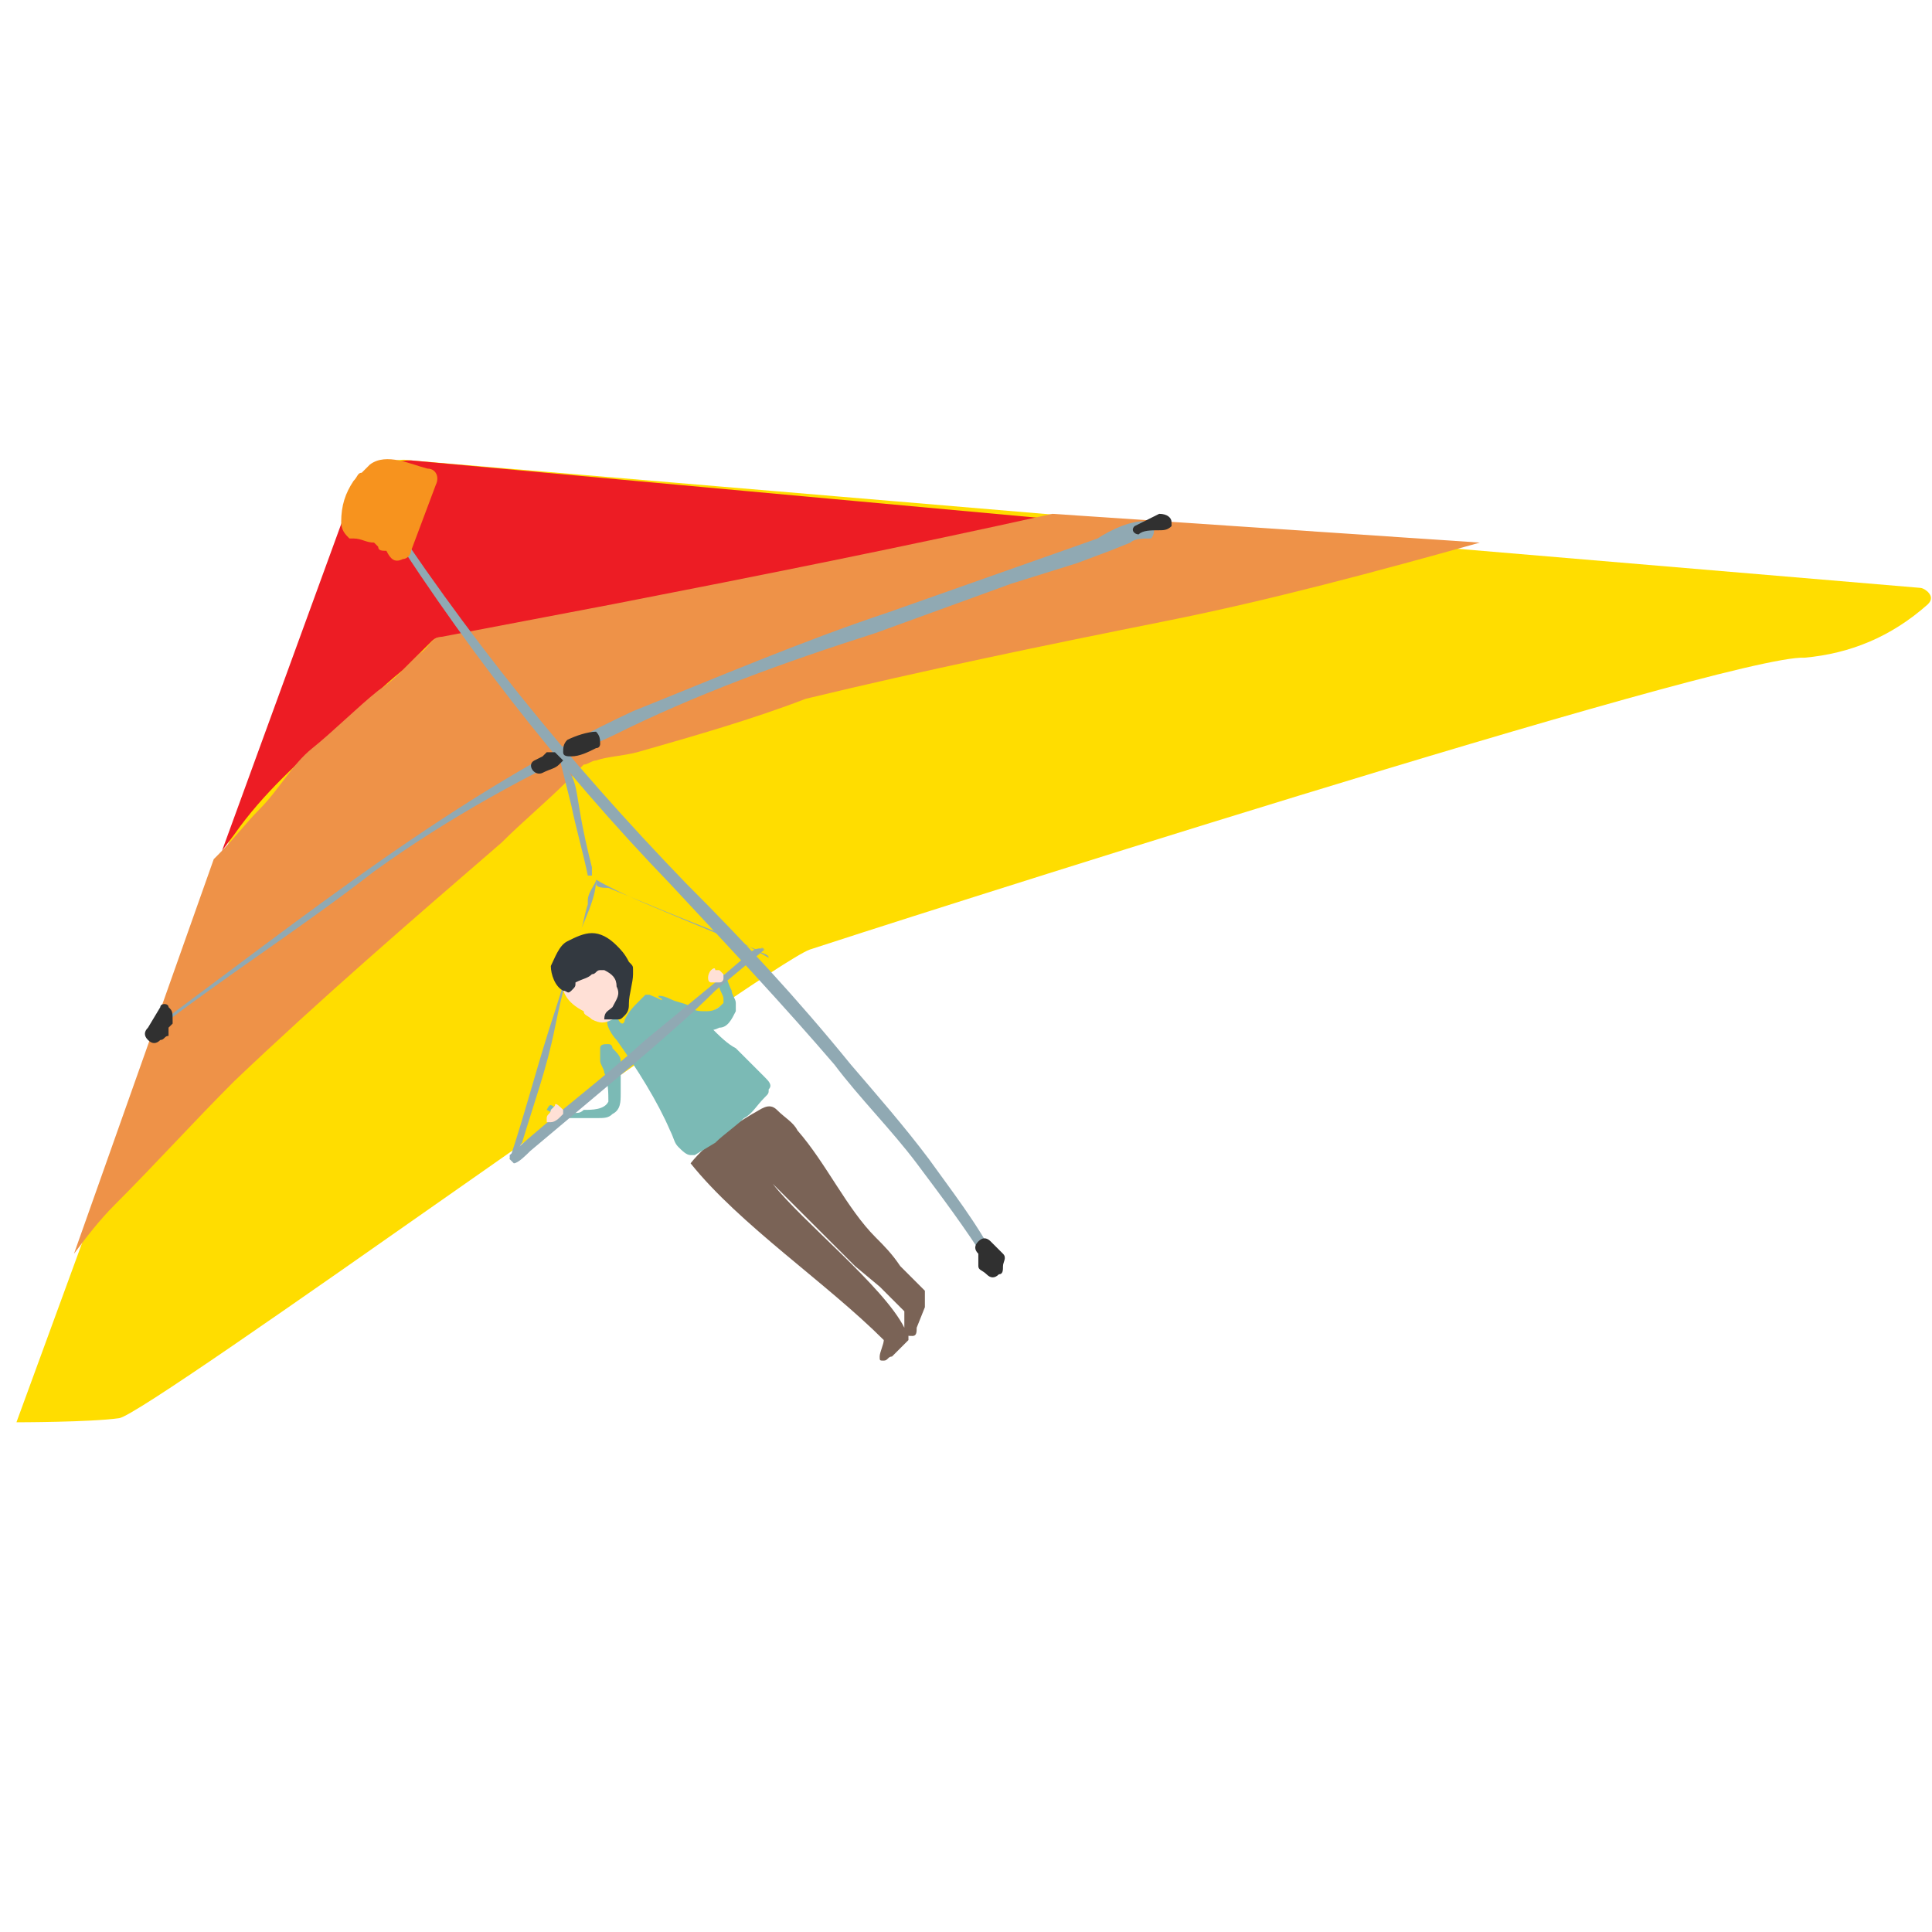 <?xml version="1.0" encoding="utf-8"?>
<!-- Generator: Adobe Illustrator 23.1.0, SVG Export Plug-In . SVG Version: 6.00 Build 0)  -->
<svg version="1.1" id="icons" xmlns="http://www.w3.org/2000/svg" xmlns:xlink="http://www.w3.org/1999/xlink" x="0px" y="0px"
	 viewBox="0 0 47 47" style="enable-background:new 0 0 47 47;" xml:space="preserve">
<style type="text/css">
	.st0{fill:#FFDD00;}
	.st1{fill:#ED1C24;}
	.st2{fill:#EE9248;}
	.st3{fill:#90A9B3;}
	.st4{fill:#7A6356;}
	.st5{fill:#7BBAB5;}
	.st6{fill:#FFE0D6;}
	.st7{fill:#333940;}
	.st8{fill:#303030;}
	.st9{fill:#F7931E;}
	.st10{opacity:0.1;fill:url(#SVGID_1_);enable-background:new    ;}
</style>
<title>HangGliding</title>
<g id="Hang_Gidding">
	<path class="st0" d="M8.6,12.2L0.4,34.6c0,0,1.8,0,2.5-0.1s15.7-11,16.8-11.4c1.2-0.4,22.4-7.2,24.2-7.1c1.1-0.1,2.1-0.5,3-1.3
		c0.1-0.1,0.1-0.2,0-0.3c0,0-0.1-0.1-0.2-0.1L10,11.2C9.4,11.1,8.8,11.5,8.6,12.2z"/>
	<path class="st1" d="M5.7,20.3c0.7-1,1.6-1.8,2.5-2.6c0.5-0.4,1.1-1,1.6-1.4c0.2-0.2,0.5-0.5,0.7-0.7c0.1-0.1,0.2-0.1,0.3-0.1
		l0.5-0.1l4.2-0.8c3.3-0.6,6.6-1.3,9.8-2L10,11.2c-0.6,0-1.3,0.3-1.5,1l-3.1,8.5L5.7,20.3z"/>
	<path class="st2" d="M25.6,12.5c-3.6,0.8-7.1,1.5-10.7,2.2l-4.2,0.8c-0.2,0-0.3,0.3-0.5,0.4l-0.3,0.3c-0.2,0.2-0.4,0.4-0.7,0.6
		c-0.5,0.4-1.1,1-1.6,1.4c-0.5,0.4-0.8,1-1.3,1.5c-0.3,0.3-0.6,0.7-1,1.1l-0.1,0.1l-3.4,9.6c0.3-0.4,0.6-0.8,1-1.2c1-1,1.9-2,2.9-3
		c2.1-2,4.3-3.9,6.5-5.8c0.5-0.5,1.1-1,1.6-1.5l0.4-0.4c0.1,0,0.2-0.1,0.3-0.1c0.3-0.1,0.6-0.1,1-0.2c1.4-0.4,2.8-0.8,4.1-1.3
		c2.9-0.7,5.8-1.3,8.8-1.9c2.5-0.5,5.1-1.2,7.6-1.9L25.6,12.5z"/>
	<path class="st3" d="M14.5,21.4L14.5,21.4C14.5,21.4,14.5,21.3,14.5,21.4s-0.2,0.3-0.2,0.5l0,0l0,0V22c-0.1,0.3-0.1,0.5-0.2,0.7
		l-0.6,1.9c-0.4,1.2-0.7,2.4-1.1,3.6l0,0l0,0h0.1l0,0c0.1,0,0.1-0.3,0.2-0.4c0.3-1,0.6-1.8,0.8-2.8c0.2-1,0.4-1.6,0.6-2.3
		C14.3,22.2,14.5,21.8,14.5,21.4C14.6,21.4,14.5,21.4,14.5,21.4z"/>
	<path class="st3" d="M18.7,23.3L18.7,23.3L18.7,23.3c0-0.1-0.2-0.1-0.3-0.2l0,0l-0.5-0.2l-1.2-0.5c-0.7-0.3-1.5-0.6-2.2-1l0,0l0,0
		l0,0c0,0,0,0,0,0.1s0.2,0.1,0.3,0.1c0.5,0.2,1.2,0.5,1.7,0.7c0.5,0.2,1,0.4,1.5,0.6L18.7,23.3L18.7,23.3z"/>
	<path class="st4" d="M22.5,31.4L22.5,31.4L22.5,31.4l-0.6-0.6c-0.2-0.3-0.4-0.5-0.6-0.7c-0.7-0.7-1.2-1.8-1.9-2.6
		c-0.1-0.2-0.3-0.3-0.5-0.5s-0.4,0-0.6,0.1c-0.5,0.3-1.1,0.7-1.5,1.2c1.2,1.5,3.3,2.9,4.7,4.3l0,0c0,0.1-0.1,0.3-0.1,0.4V33
		c0,0.1,0,0.1,0.1,0.1l0,0c0.1,0,0.1-0.1,0.2-0.1l0.4-0.4v-0.1v-0.1l-0.1-0.1l0,0c-0.5-1-2.5-2.6-3.2-3.5c0.3,0.3,1.6,1.6,2,2
		l0.6,0.5l0.3,0.3c0.1,0.1,0.2,0.2,0.3,0.3l0,0c0,0.1,0,0.3,0,0.4v0.1c0,0.1,0.1,0.1,0.2,0.1l0,0c0.1,0,0.1-0.1,0.1-0.2l0.2-0.5
		v-0.1C22.5,31.5,22.5,31.4,22.5,31.4z"/>
	<path class="st5" d="M14.2,27c0.2,0,0.5,0,0.6-0.2c0-0.2,0-0.5-0.1-0.7c0-0.1-0.1-0.2-0.1-0.3c0-0.1,0-0.2,0-0.3
		c0-0.1,0.1-0.1,0.2-0.1c0.1,0,0.1,0.1,0.1,0.1c0.1,0.1,0.2,0.2,0.2,0.3c0,0.1,0,0.2,0,0.3c0,0.1,0,0.3,0,0.5c0,0.2,0,0.4-0.2,0.5
		c-0.1,0.1-0.2,0.1-0.4,0.1s-0.4,0-0.7,0c-0.2,0-0.3-0.1-0.5-0.2c0.1-0.2,0.1-0.1,0.3,0C14,27.1,14.1,27.1,14.2,27z"/>
	<path class="st5" d="M15.2,24.8c0.1-0.2,0.2-0.3,0.4-0.5l0.1-0.1h0.1c0.5,0.2,1,0.5,1.5,0.8c0.2,0.2,0.4,0.4,0.6,0.5l0.7,0.7
		c0.1,0.1,0.2,0.2,0.1,0.3c0,0.1,0,0.1-0.1,0.2c-0.2,0.2-0.3,0.4-0.5,0.5c-0.2,0.2-0.5,0.4-0.7,0.6l-0.5,0.3h-0.1
		c-0.1,0-0.2-0.1-0.3-0.2c-0.1-0.1-0.1-0.2-0.2-0.4c-0.3-0.7-0.8-1.5-1.3-2.2c-0.1-0.1-0.3-0.4-0.2-0.5s0.1-0.1,0.2-0.1
		C15.1,25,15.2,24.9,15.2,24.8z"/>
	<path class="st6" d="M14.2,24.6c0,0.1,0.1,0.1,0.2,0.2c0.2,0.1,0.3,0.1,0.5,0c0.1,0,0.2-0.1,0.3-0.2c0-0.1,0-0.2,0-0.3
		c0-0.1,0-0.2,0-0.3c0-0.2-0.1-0.4-0.2-0.5c-0.1-0.2-0.4-0.4-0.6-0.4c-0.1,0-0.2,0-0.4,0.1c-0.1,0-0.2,0.1-0.3,0.2
		c0,0-0.1,0.2,0,0.3C13.6,24.1,13.8,24.4,14.2,24.6z"/>
	<path class="st3" d="M13.7,18.2L13.7,18.2L13.7,18.2c-0.1,0-0.1,0.2-0.1,0.2l0,0l0,0l0,0l0.1,0.4l0.2,0.8c0.1,0.5,0.3,1.2,0.4,1.7
		l0,0l0,0c0,0,0,0,0.1,0l0,0v-0.2c-0.1-0.4-0.2-0.8-0.3-1.4S14,19,13.8,18.7C13.7,18.4,13.7,18.3,13.7,18.2L13.7,18.2z"/>
	<path class="st7" d="M14.4,23.7c0.1,0,0.1-0.1,0.2-0.1h0.1c0.2,0.1,0.3,0.2,0.3,0.4c0.1,0.2,0,0.3-0.1,0.5
		c-0.1,0.1-0.2,0.1-0.2,0.3s0,0,0,0l0,0c0.1,0,0.2,0,0.3,0c0.1,0,0.1,0,0.2-0.1c0.1-0.1,0.1-0.2,0.1-0.3c0-0.2,0.1-0.5,0.1-0.7v-0.1
		c0-0.1,0-0.1-0.1-0.2c-0.1-0.2-0.2-0.3-0.3-0.4c-0.2-0.2-0.4-0.3-0.6-0.3s-0.4,0.1-0.6,0.2c-0.2,0.1-0.3,0.4-0.4,0.6
		c0,0.2,0.1,0.5,0.3,0.6c0.1,0,0.1,0.1,0.2,0S14,24,14,23.9C14.2,23.8,14.3,23.8,14.4,23.7z"/>
	<path class="st5" d="M16.3,24.3c0.2,0.1,0.4,0.1,0.5,0.2c0.1,0.1,0.2,0.1,0.4,0.1c0.2,0,0.3-0.1,0.4-0.2v-0.1
		c0-0.1-0.1-0.2-0.1-0.3l-0.1-0.2l0.1-0.1h0.1c0.1,0.1,0.1,0.2,0.2,0.4c0,0.1,0.1,0.2,0.1,0.3c0,0.1,0,0.1,0,0.2
		c-0.1,0.2-0.2,0.4-0.4,0.4c-0.2,0.1-0.4,0.1-0.6,0c-0.1,0-0.3,0-0.4-0.1c-0.1,0-0.2-0.1-0.3-0.2s-0.1-0.2-0.1-0.4
		C15.9,24.2,16.1,24.2,16.3,24.3z"/>
	<path class="st3" d="M18.6,23.1L18.6,23.1C18.5,23.1,18.5,23,18.6,23.1C18.5,23,18.5,23,18.6,23.1c-0.2-0.1-0.4,0.1-0.5,0.2l0,0
		l0,0l0,0l-0.7,0.6l-1.7,1.4c-1.1,1-2.2,1.8-3.3,2.8l0,0l0,0v0.1c0,0,0,0,0.1,0.1c0.1,0,0.3-0.2,0.4-0.3l2.5-2.1
		c0.7-0.6,1.4-1.2,2-1.8L18.6,23.1C18.6,23,18.6,23.1,18.6,23.1L18.6,23.1z"/>
	<path class="st6" d="M17.3,23.6c0,0,0.1-0.1,0.1,0h0.1l0.1,0.1v0.1c0,0,0,0.1-0.1,0.1h-0.1l0,0l0,0h-0.1
		C17.2,23.9,17.2,23.7,17.3,23.6z"/>
	<path class="st6" d="M13.5,26.9L13.4,27c0,0.1-0.1,0.1-0.1,0.2c0,0,0,0,0,0.1h0.1c0.1,0,0.2-0.1,0.2-0.1l0.1-0.1l0,0V27l0,0
		C13.6,26.9,13.5,26.8,13.5,26.9z"/>
	<path class="st3" d="M24.2,30.6c-0.4-0.8-1.1-1.7-1.6-2.4c-0.6-0.8-1.3-1.6-1.9-2.3c-1.3-1.6-2.6-3-4-4.4c-2.9-3-5.4-6.1-7.6-9.5H9
		c0,0,0,0,0,0.1c2.1,3.4,4.6,6.6,7.3,9.4c1.4,1.5,2.8,3,4,4.4c0.6,0.8,1.4,1.6,2,2.4s1.2,1.6,1.7,2.4C24.1,30.9,24.3,30.7,24.2,30.6
		z"/>
	<path class="st3" d="M28,12.7c-0.4-0.1-1,0.2-1.3,0.4L25,13.7l-3.4,1.2c-2.1,0.7-4.2,1.6-6.2,2.4c-4.3,2-8,5-11.8,7.8v0.1
		c1.8-1.4,3.7-2.6,5.5-4c1.8-1.3,3.8-2.4,5.8-3.3c2-1,4.2-1.8,6.4-2.5l3.3-1.2l1.6-0.5l0.8-0.3l0.5-0.2c0.1-0.1,0.3-0.1,0.5-0.1
		C28.1,13,28.1,12.8,28,12.7z"/>
	<path class="st8" d="M4.1,24.5c0-0.1-0.2-0.1-0.2,0L3.6,25c-0.1,0.1-0.1,0.2,0,0.3c0.1,0.1,0.2,0.1,0.3,0c0.1,0,0.1-0.1,0.2-0.1
		c0-0.1,0-0.1,0-0.2l0.1-0.1C4.2,24.6,4.2,24.6,4.1,24.5z"/>
	<path class="st8" d="M28.2,12.5c-0.2,0.1-0.4,0.2-0.6,0.3c-0.1,0.1,0,0.2,0.1,0.2c0.1-0.1,0.3-0.1,0.5-0.1c0.1,0,0.2,0,0.3-0.1
		c0,0,0,0,0-0.1C28.5,12.6,28.4,12.5,28.2,12.5L28.2,12.5z"/>
	<path class="st8" d="M13.5,18.3c-0.1,0-0.1,0-0.2,0l-0.1,0.1L13,18.5c-0.2,0.1,0,0.4,0.2,0.3c0.2-0.1,0.3-0.1,0.4-0.2l0.1-0.1
		C13.6,18.4,13.5,18.3,13.5,18.3z"/>
	<path class="st8" d="M14.5,17.8c-0.2,0-0.5,0.1-0.7,0.2c-0.1,0.1-0.1,0.2-0.1,0.3s0.1,0.1,0.2,0.1c0.2,0,0.4-0.1,0.6-0.2
		c0.1,0,0.1-0.1,0.1-0.1C14.6,18,14.6,17.9,14.5,17.8C14.5,17.9,14.5,17.8,14.5,17.8z"/>
	<path class="st9" d="M10.4,11.4c-0.4-0.1-1-0.4-1.4-0.1c-0.1,0.1-0.1,0.1-0.2,0.2c-0.1,0-0.1,0.1-0.2,0.2c-0.2,0.3-0.3,0.6-0.3,1
		c0,0.2,0.1,0.3,0.2,0.4c0,0,0,0,0.1,0c0.2,0,0.3,0.1,0.5,0.1l0.1,0.1c0,0.1,0.1,0.1,0.2,0.1c0.1,0.2,0.2,0.3,0.4,0.2
		c0.1,0,0.2-0.1,0.2-0.2l0.6-1.6C10.7,11.6,10.6,11.4,10.4,11.4L10.4,11.4z"/>
	<path class="st8" d="M24.4,30.5c-0.1-0.1-0.2-0.2-0.3-0.3c-0.1-0.1-0.2-0.1-0.3,0c-0.1,0.1-0.1,0.2,0,0.3c0,0.1,0,0.1,0,0.2v0.1
		c0,0.1,0.1,0.1,0.2,0.2c0.1,0.1,0.2,0.1,0.3,0c0.1,0,0.1-0.1,0.1-0.2C24.4,30.7,24.5,30.6,24.4,30.5L24.4,30.5z"/>
	<g>
		
			<linearGradient id="SVGID_1_" gradientUnits="userSpaceOnUse" x1="34.811" y1="543.904" x2="34.811" y2="543.904" gradientTransform="matrix(1 0 0 1 0 -530.48)">
			<stop  offset="0" style="stop-color:#000000"/>
			<stop  offset="0.99" style="stop-color:#000000"/>
		</linearGradient>
		<path class="st10" d="M34.8,13.4L34.8,13.4L34.8,13.4z"/>
	</g>
</g>
</svg>
